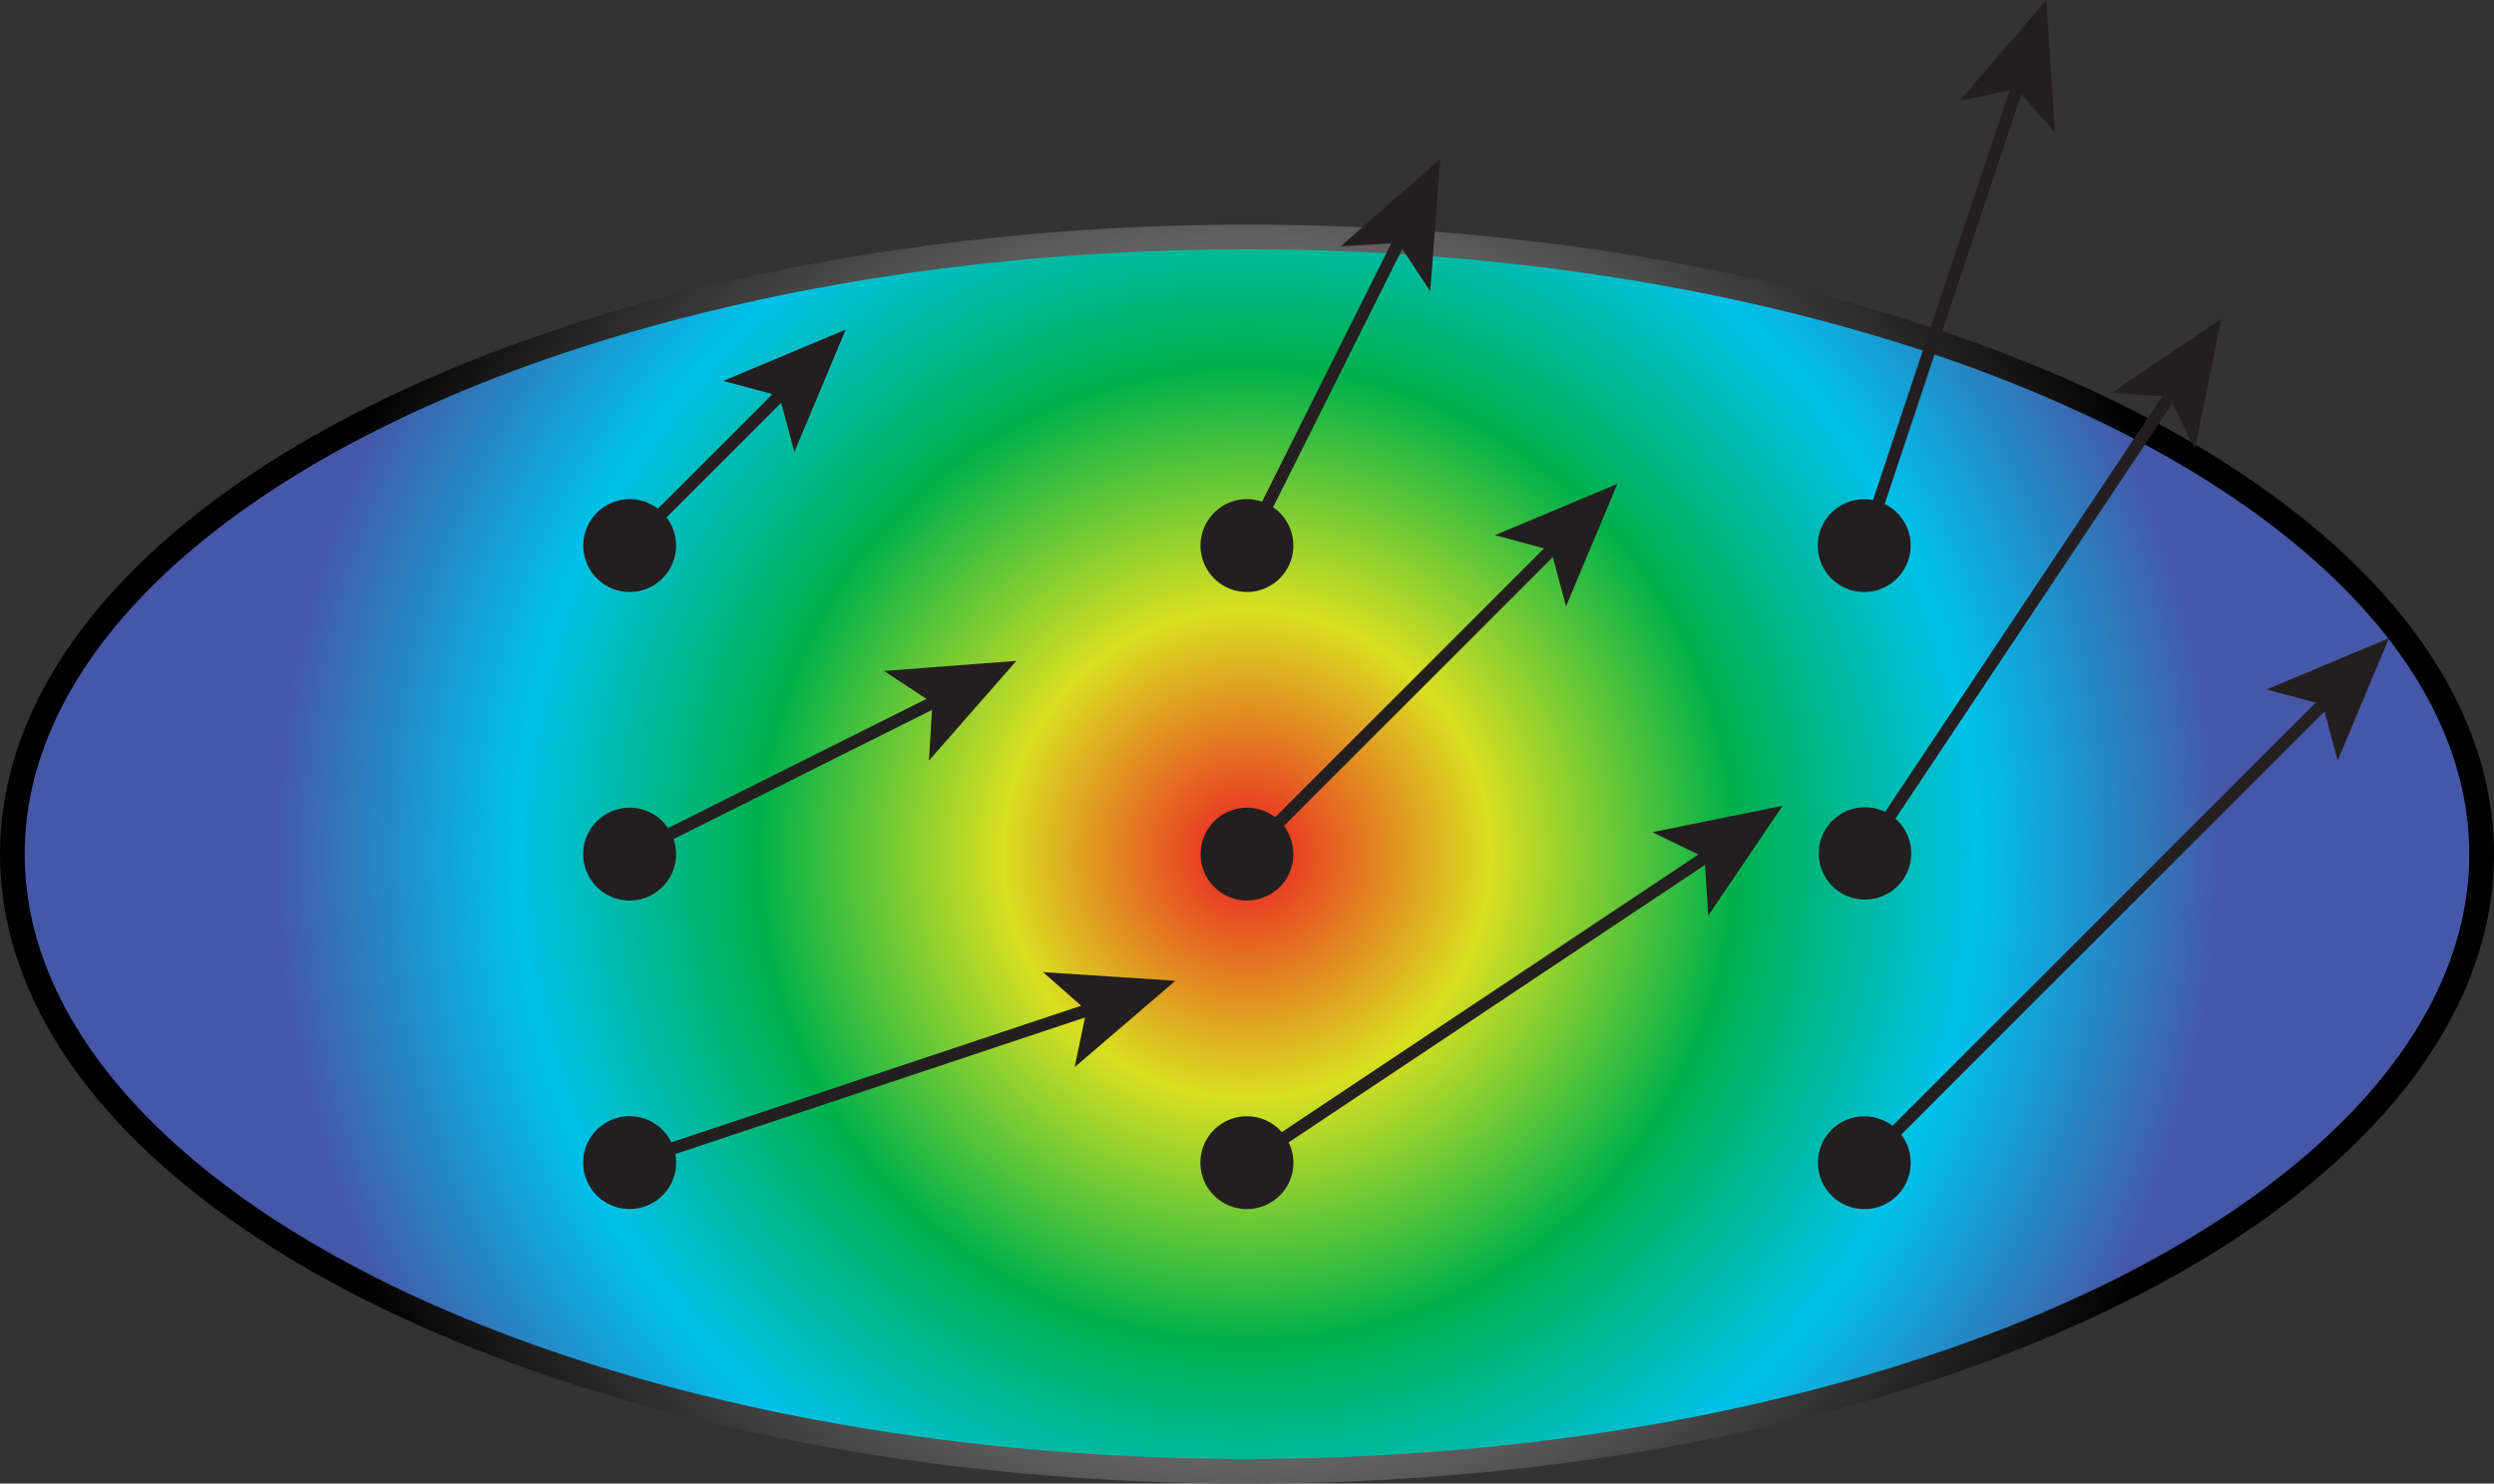 <svg xmlns="http://www.w3.org/2000/svg" xmlns:xlink="http://www.w3.org/1999/xlink" viewBox="0 0 101 60.1"><rect x="0" y="0" width="101" height="60.1" fill="#333333" stroke="none"/><defs><style>.cls-1,.cls-2{stroke-miterlimit:10;}.cls-1{fill:url(#radial-gradient);stroke:url(#New_Gradient_Swatch_2);}.cls-2{fill:none;stroke:#231f20;stroke-width:0.5px;}.cls-3{fill:#231f20;}</style><radialGradient id="radial-gradient" cx="50.5" cy="34.6" r="39.53" gradientUnits="userSpaceOnUse"><stop offset="0" stop-color="#ed1c24"/><stop offset="0.25" stop-color="#d9e021"/><stop offset="0.5" stop-color="#00b14c"/><stop offset="0.75" stop-color="#00c1e9"/><stop offset="1" stop-color="#4657a7"/></radialGradient><radialGradient id="New_Gradient_Swatch_2" cx="50.5" cy="34.6" r="40" gradientUnits="userSpaceOnUse"><stop offset="0" stop-color="#fff"/><stop offset="1"/></radialGradient></defs><g id="Layer_2" data-name="Layer 2"><g id="Layer_3" data-name="Layer 3"><ellipse class="cls-1" cx="50.5" cy="34.6" rx="50" ry="25"/><line class="cls-2" x1="25.5" y1="22.1" x2="31.75" y2="15.85"/><path class="cls-3" d="M26.83,23.43a1.88,1.88,0,1,1,0-2.66A1.89,1.89,0,0,1,26.83,23.43Z"/><polygon class="cls-3" points="34.25 13.35 32.17 18.31 31.56 16.04 29.29 15.43 34.25 13.35"/><line class="cls-2" x1="50.5" y1="22.1" x2="56.75" y2="9.6"/><path class="cls-3" d="M52.18,22.94a1.88,1.88,0,1,1-.84-2.52A1.88,1.88,0,0,1,52.18,22.94Z"/><polygon class="cls-3" points="58.33 6.44 57.92 11.8 56.63 9.84 54.29 9.98 58.33 6.44"/><line class="cls-2" x1="75.5" y1="22.1" x2="81.75" y2="3.35"/><path class="cls-3" d="M77.28,22.69a1.88,1.88,0,1,1-1.19-2.37A1.87,1.87,0,0,1,77.28,22.69Z"/><polygon class="cls-3" points="82.87 0 83.22 5.36 81.67 3.6 79.36 4.08 82.87 0"/><line class="cls-2" x1="25.5" y1="34.6" x2="38" y2="28.35"/><path class="cls-3" d="M26.34,36.28a1.88,1.88,0,1,1,.84-2.52A1.88,1.88,0,0,1,26.34,36.28Z"/><polygon class="cls-3" points="41.16 26.77 37.62 30.81 37.76 28.47 35.8 27.18 41.16 26.77"/><line class="cls-2" x1="50.5" y1="34.6" x2="63" y2="22.1"/><path class="cls-3" d="M51.83,35.93a1.88,1.88,0,1,1,0-2.66A1.89,1.89,0,0,1,51.83,35.93Z"/><polygon class="cls-3" points="65.5 19.6 63.42 24.56 62.81 22.29 60.54 21.68 65.5 19.6"/><line class="cls-2" x1="75.5" y1="34.6" x2="88" y2="15.85"/><path class="cls-3" d="M77.06,35.64A1.87,1.87,0,1,1,76.54,33,1.86,1.86,0,0,1,77.06,35.64Z"/><polygon class="cls-3" points="89.96 12.91 88.89 18.18 87.85 16.07 85.51 15.92 89.96 12.91"/><line class="cls-2" x1="25.5" y1="47.1" x2="44.25" y2="40.85"/><path class="cls-3" d="M26.09,48.88a1.88,1.88,0,1,1,1.19-2.38A1.87,1.87,0,0,1,26.09,48.88Z"/><polygon class="cls-3" points="47.6 39.73 43.52 43.23 44 40.93 42.24 39.38 47.6 39.73"/><line class="cls-2" x1="50.5" y1="47.1" x2="69.25" y2="34.6"/><path class="cls-3" d="M51.54,48.66a1.88,1.88,0,1,1,.52-2.6A1.86,1.86,0,0,1,51.54,48.66Z"/><polygon class="cls-3" points="72.19 32.64 69.18 37.09 69.03 34.74 66.92 33.71 72.19 32.64"/><line class="cls-2" x1="75.5" y1="47.1" x2="94.25" y2="28.35"/><path class="cls-3" d="M76.83,48.43a1.88,1.88,0,1,1,0-2.66A1.89,1.89,0,0,1,76.83,48.43Z"/><polygon class="cls-3" points="96.75 25.85 94.67 30.81 94.06 28.54 91.79 27.93 96.75 25.85"/></g></g></svg>